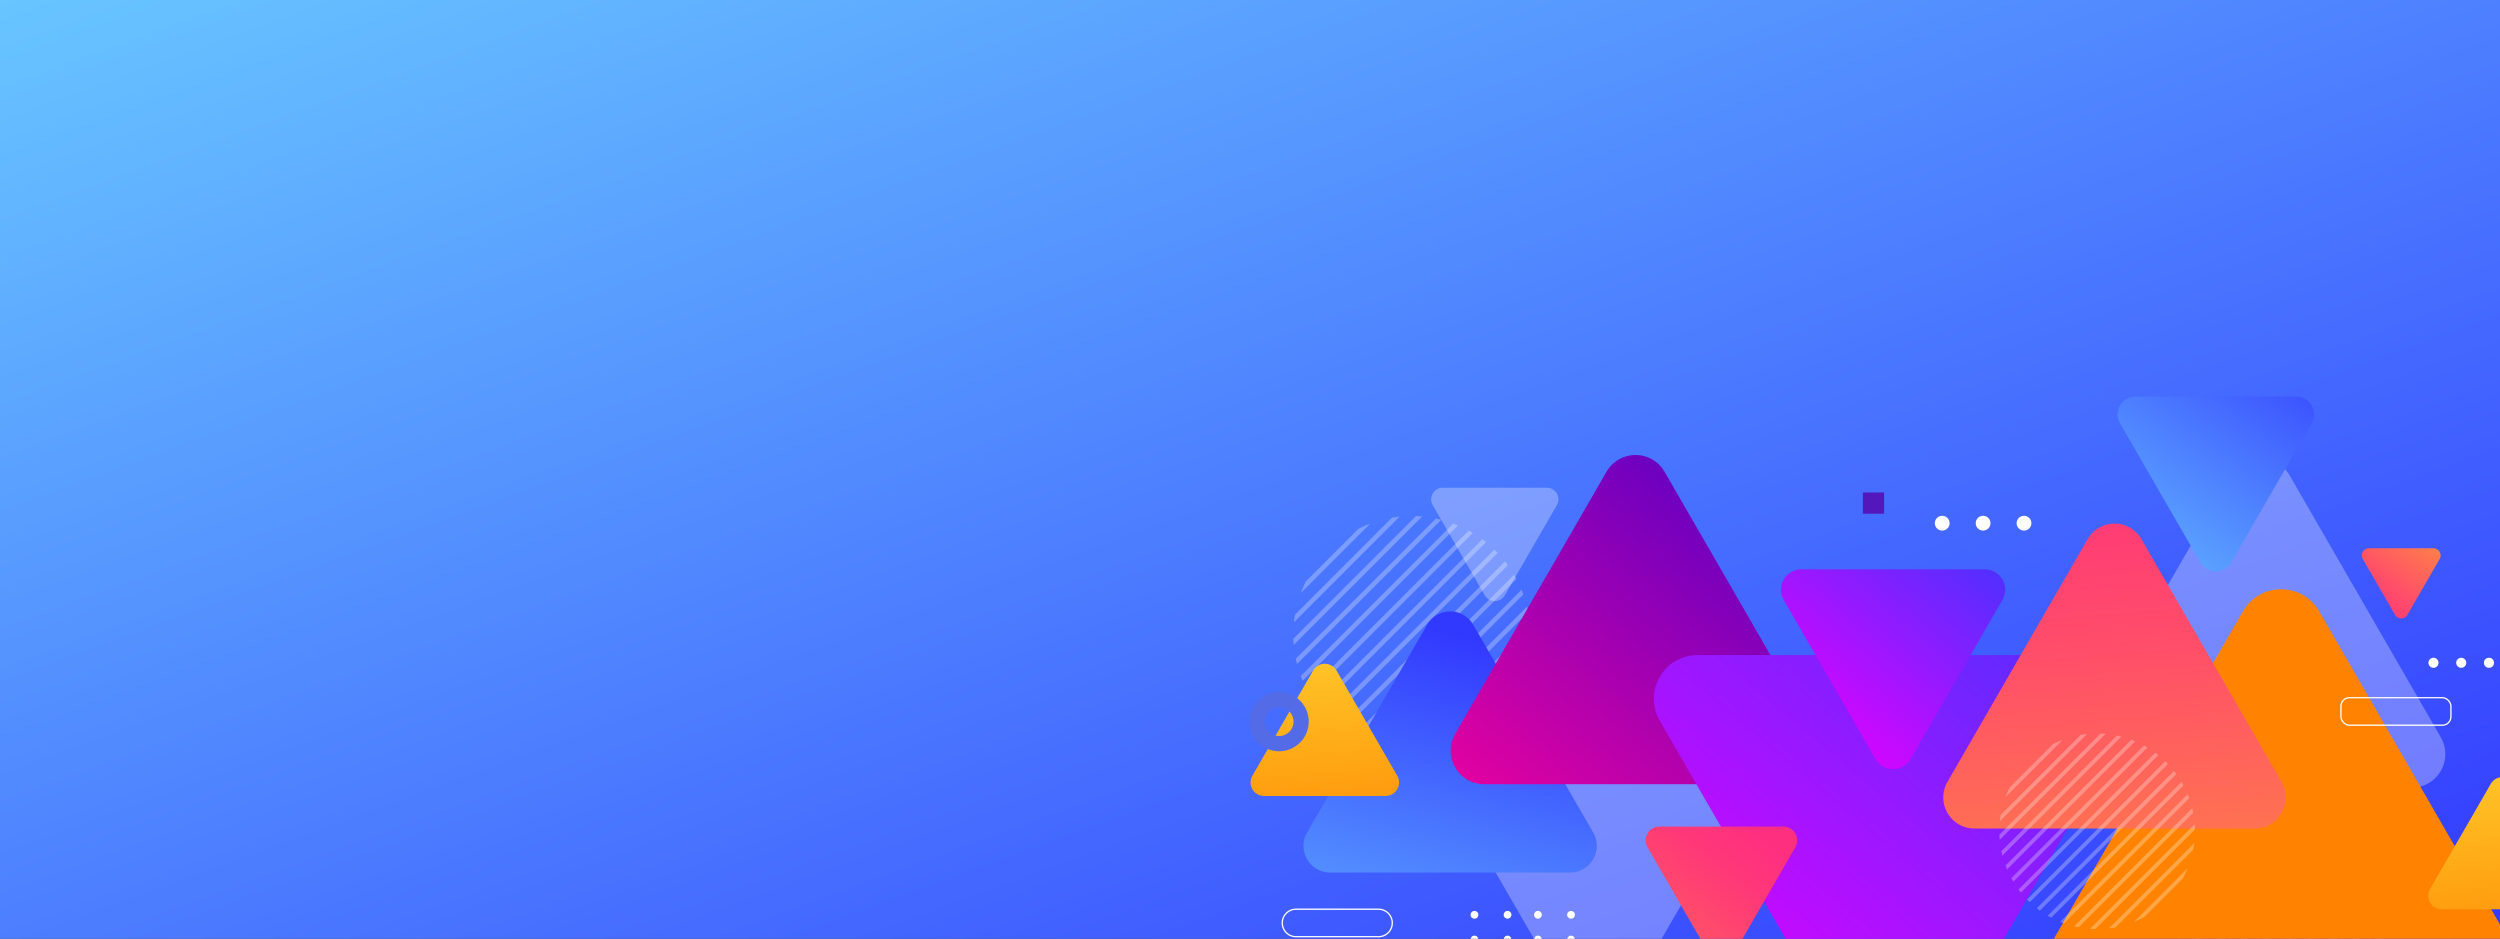 <svg xmlns="http://www.w3.org/2000/svg" xmlns:xlink="http://www.w3.org/1999/xlink" width="1920" height="721" viewBox="0 0 1920 721"><rect x="0" y="0" width="1920" height="721" fill="#333333" stroke="none"/><defs><style>.a{fill:url(#a);}.b,.j{fill:none;}.c{clip-path:url(#c);}.d{opacity:0.28;}.e{clip-path:url(#d);}.f,.h,.i{fill:#fff;}.g{fill:#5417bb;}.h{opacity:0.29;}.h,.i{mix-blend-mode:overlay;}.h,.i,.u{isolation:isolate;}.i{opacity:0.58;}.j{stroke:#fff;stroke-miterlimit:10;}.k{fill:url(#f);}.l{fill:url(#g);}.m{fill:url(#h);}.n{fill:url(#i);}.o{fill:url(#k);}.p{fill:url(#l);}.q{fill:url(#m);}.r{fill:url(#n);}.s{fill:url(#o);}.t{clip-path:url(#r);}.u{fill:#536be6;mix-blend-mode:color-dodge;}</style><linearGradient id="a" x1="0.007" y1="-0.003" x2="0.995" y2="1.005" gradientUnits="objectBoundingBox"><stop offset="0" stop-color="#68c5ff"/><stop offset="1" stop-color="#3239ff"/></linearGradient><clipPath id="c"><rect class="a" width="1920" height="721" transform="translate(0 100)"/></clipPath><clipPath id="d"><circle class="b" cx="91.03" cy="91.03" r="91.03" transform="translate(0 176.944) rotate(-76.386)"/></clipPath><linearGradient id="f" x1="0.598" y1="-4.967" x2="0.364" y2="-3.585" gradientUnits="objectBoundingBox"><stop offset="0" stop-color="#ffc431"/><stop offset="1" stop-color="#ff8300"/></linearGradient><linearGradient id="g" x1="0.754" y1="-0.742" x2="0.275" y2="0.849" xlink:href="#a"/><linearGradient id="h" x1="1.027" y1="-0.298" x2="0.024" y2="0.797" gradientUnits="objectBoundingBox"><stop offset="0" stop-color="#ff0198"/><stop offset="1" stop-color="#5c00c4"/></linearGradient><linearGradient id="i" x1="0.966" y1="0.231" x2="-0.053" y2="1.279" gradientUnits="objectBoundingBox"><stop offset="0" stop-color="#e001ff"/><stop offset="1" stop-color="#3239ff"/></linearGradient><linearGradient id="k" x1="1.211" y1="-0.101" x2="-0.064" y2="1.411" xlink:href="#a"/><linearGradient id="l" x1="0.283" y1="0.966" x2="1.619" y2="-0.51" gradientUnits="objectBoundingBox"><stop offset="0" stop-color="#ff2f7f"/><stop offset="0.158" stop-color="#ff3779"/><stop offset="0.411" stop-color="#ff4e69"/><stop offset="0.725" stop-color="#ff7450"/><stop offset="1" stop-color="#ff9b36"/></linearGradient><linearGradient id="m" x1="1.211" y1="-0.101" x2="-0.064" y2="1.411" xlink:href="#l"/><linearGradient id="n" x1="0.622" y1="1.45" x2="0.431" y2="-0.656" xlink:href="#l"/><linearGradient id="o" x1="0.622" y1="1.45" x2="0.431" y2="-0.656" gradientUnits="objectBoundingBox"><stop offset="0" stop-color="#ffd531"/><stop offset="1" stop-color="#ff8300"/></linearGradient><clipPath id="r"><circle class="b" cx="75.113" cy="75.113" r="75.113" transform="translate(0 146.04) rotate(-76.445)"/></clipPath></defs><g transform="translate(0 -100)"><g transform="translate(0 100)"><rect class="a" width="1920" height="721"/></g><g class="c"><g transform="translate(2049.951 1045.58) rotate(-180)"><g class="d" transform="translate(183.257 80.276)"><g transform="translate(0 0)"><g class="e"><g transform="translate(-57.508 -175.78)"><rect class="f" width="3.584" height="441.532" transform="translate(312.205 0) rotate(44.998)"/><rect class="f" width="3.584" height="441.532" transform="translate(312.205 17.203) rotate(44.998)"/><rect class="f" width="3.584" height="441.532" transform="translate(312.21 34.41) rotate(45)"/><rect class="f" width="3.584" height="441.532" transform="translate(312.21 51.613) rotate(45)"/><rect class="f" width="3.584" height="441.532" transform="translate(312.21 68.815) rotate(45)"/><rect class="f" width="3.584" height="441.532" transform="translate(312.205 86.013) rotate(44.998)"/><rect class="f" width="3.584" height="441.532" transform="translate(312.205 103.215) rotate(44.998)"/><rect class="f" width="3.584" height="441.532" transform="translate(312.205 120.418) rotate(44.998)"/><rect class="f" width="3.584" height="441.532" transform="translate(312.205 137.62) rotate(44.998)"/><rect class="f" width="3.584" height="441.532" transform="translate(312.205 154.823) rotate(44.998)"/><rect class="f" width="3.584" height="441.532" transform="translate(312.205 172.025) rotate(44.998)"/><rect class="f" width="3.584" height="441.532" transform="translate(312.21 189.233) rotate(45)"/><rect class="f" width="3.584" height="441.532" transform="translate(312.21 206.436) rotate(45)"/><rect class="f" width="3.584" height="441.532" transform="translate(312.205 223.633) rotate(44.998)"/><rect class="f" width="3.584" height="441.532" transform="translate(312.205 240.836) rotate(44.998)"/><rect class="f" width="3.584" height="441.532" transform="translate(312.205 258.038) rotate(44.998)"/><rect class="f" width="3.584" height="441.532" transform="translate(312.205 275.241) rotate(44.998)"/></g></g></g></g><g class="d" transform="translate(855.781 348.311)"><g transform="translate(0 0)"><g class="e" transform="translate(0)"><g transform="translate(-57.508 -175.78)"><rect class="f" width="3.584" height="441.532" transform="translate(312.205 0) rotate(44.998)"/><rect class="f" width="3.584" height="441.532" transform="translate(312.205 17.203) rotate(44.998)"/><rect class="f" width="3.584" height="441.532" transform="translate(312.21 34.41) rotate(45)"/><rect class="f" width="3.584" height="441.532" transform="translate(312.21 51.613) rotate(45)"/><rect class="f" width="3.584" height="441.532" transform="translate(312.21 68.815) rotate(45)"/><rect class="f" width="3.584" height="441.532" transform="translate(312.205 86.013) rotate(44.998)"/><rect class="f" width="3.584" height="441.532" transform="translate(312.205 103.215) rotate(44.998)"/><rect class="f" width="3.584" height="441.532" transform="translate(312.205 120.418) rotate(44.998)"/><rect class="f" width="3.584" height="441.532" transform="translate(312.205 137.62) rotate(44.998)"/><rect class="f" width="3.584" height="441.532" transform="translate(312.205 154.823) rotate(44.998)"/><rect class="f" width="3.584" height="441.532" transform="translate(312.205 172.025) rotate(44.998)"/><rect class="f" width="3.584" height="441.532" transform="translate(312.21 189.233) rotate(45)"/><rect class="f" width="3.584" height="441.532" transform="translate(312.21 206.436) rotate(45)"/><rect class="f" width="3.584" height="441.532" transform="translate(312.205 223.633) rotate(44.998)"/><rect class="f" width="3.584" height="441.532" transform="translate(312.205 240.836) rotate(44.998)"/><rect class="f" width="3.584" height="441.532" transform="translate(312.205 258.038) rotate(44.998)"/><rect class="f" width="3.584" height="441.532" transform="translate(312.205 275.241) rotate(44.998)"/></g></g></g></g><rect class="g" width="16.289" height="16.289" transform="translate(602.959 551.056)"/><rect class="h" width="16.289" height="16.289" transform="translate(59.579 203.403)"/><rect class="i" width="29.427" height="29.427" transform="translate(964.328 161.952)"/><rect class="i" width="13.329" height="13.329" transform="translate(1002.702 194.911)"/><g transform="translate(840.423 201.135)"><g transform="translate(74.162 38.921)"><path class="f" d="M585.887,181.6a2.98,2.98,0,1,1,2.983,2.968A2.976,2.976,0,0,1,585.887,181.6Z" transform="translate(-585.887 -178.63)"/></g><g transform="translate(48.757 38.921)"><path class="f" d="M570.249,181.6a2.974,2.974,0,1,1,2.975,2.968A2.97,2.97,0,0,1,570.249,181.6Z" transform="translate(-570.249 -178.63)"/></g><g transform="translate(74.162 19.918)"><path class="f" d="M585.887,169.908a2.98,2.98,0,1,1,2.983,2.974A2.981,2.981,0,0,1,585.887,169.908Z" transform="translate(-585.887 -166.933)"/></g><g transform="translate(48.757 19.918)"><path class="f" d="M570.249,169.908a2.974,2.974,0,1,1,2.975,2.974A2.974,2.974,0,0,1,570.249,169.908Z" transform="translate(-570.249 -166.933)"/></g><g transform="translate(74.162)"><path class="f" d="M585.887,157.647a2.98,2.98,0,1,1,2.983,2.974A2.981,2.981,0,0,1,585.887,157.647Z" transform="translate(-585.887 -154.672)"/></g><g transform="translate(48.757)"><path class="f" d="M570.249,157.647a2.974,2.974,0,1,1,2.975,2.974A2.974,2.974,0,0,1,570.249,157.647Z" transform="translate(-570.249 -154.672)"/></g><g transform="translate(25.408 38.921)"><path class="f" d="M555.876,181.6a2.975,2.975,0,1,1,2.976,2.968A2.97,2.97,0,0,1,555.876,181.6Z" transform="translate(-555.876 -178.63)"/></g><g transform="translate(0 38.921)"><path class="f" d="M540.236,181.6a2.976,2.976,0,1,1,2.975,2.968A2.97,2.97,0,0,1,540.236,181.6Z" transform="translate(-540.236 -178.63)"/></g><g transform="translate(25.408 19.918)"><path class="f" d="M555.876,169.908a2.975,2.975,0,1,1,2.976,2.974A2.974,2.974,0,0,1,555.876,169.908Z" transform="translate(-555.876 -166.933)"/></g><g transform="translate(0 19.918)"><path class="f" d="M540.236,169.908a2.976,2.976,0,1,1,2.975,2.974A2.974,2.974,0,0,1,540.236,169.908Z" transform="translate(-540.236 -166.933)"/></g><g transform="translate(25.408)"><path class="f" d="M555.876,157.647a2.975,2.975,0,1,1,2.976,2.974A2.974,2.974,0,0,1,555.876,157.647Z" transform="translate(-555.876 -154.672)"/></g><path class="f" d="M540.236,157.647a2.976,2.976,0,1,1,2.975,2.974A2.974,2.974,0,0,1,540.236,157.647Z" transform="translate(-540.236 -154.672)"/></g><path class="j" d="M700.491,191.213H637.134a10.559,10.559,0,0,1-10.56-10.559h0a10.559,10.559,0,0,1,10.56-10.559h63.357a10.559,10.559,0,0,1,10.559,10.559h0A10.559,10.559,0,0,1,700.491,191.213Z" transform="translate(354.109 56.094)"/><g transform="translate(489.829 538.084)"><circle class="f" cx="5.686" cy="5.686" r="5.686"/><circle class="f" cx="5.686" cy="5.686" r="5.686" transform="translate(31.408)"/><circle class="f" cx="5.686" cy="5.686" r="5.686" transform="translate(62.815)"/></g><g transform="translate(134.548 432.696)"><circle class="f" cx="3.86" cy="3.86" r="3.86" transform="translate(0 0)"/><path class="f" d="M126.571,301.072a3.86,3.86,0,1,1-3.86-3.86A3.86,3.86,0,0,1,126.571,301.072Z" transform="translate(-97.531 -297.212)"/><path class="f" d="M139.695,301.072a3.86,3.86,0,1,1-3.86-3.86A3.86,3.86,0,0,1,139.695,301.072Z" transform="translate(-89.334 -297.212)"/></g><g transform="translate(70.994 113.006)"><path class="h" d="M561.689,145.61,445.5,346.864a25.782,25.782,0,0,0,22.329,38.674H700.211a25.782,25.782,0,0,0,22.328-38.674L606.346,145.61A25.783,25.783,0,0,0,561.689,145.61Z" transform="translate(167.843 -80.254)"/><path class="h" d="M293.075,480.491,409.268,279.238a25.784,25.784,0,0,0-22.329-38.675H154.553a25.784,25.784,0,0,0-22.329,38.675L248.417,480.491A25.783,25.783,0,0,0,293.075,480.491Z" transform="translate(-27.806 -12.901)"/><path class="h" d="M589.225,333.2l-40,69.285a8.876,8.876,0,0,0,7.687,13.313h80a8.876,8.876,0,0,0,7.687-13.313l-40-69.285A8.877,8.877,0,0,0,589.225,333.2Z" transform="translate(234.055 42.18)"/><path class="k" d="M307.3,444.9,459.681,180.958c13.014-22.544-3.254-50.721-29.284-50.721H125.628c-26.03,0-42.3,28.178-29.284,50.721L248.728,444.9C261.744,467.438,294.28,467.438,307.3,444.9Z" transform="translate(-50.894 -81.804)"/><path class="l" d="M660.239,390.766,752.41,231.119A20.453,20.453,0,0,0,734.7,200.44H550.356a20.453,20.453,0,0,0-17.712,30.679l92.171,159.646A20.453,20.453,0,0,0,660.239,390.766Z" transform="translate(222.72 -37.96)"/><path class="m" d="M588.491,482.114l116.2-201.252a25.784,25.784,0,0,0-22.329-38.675H449.97a25.783,25.783,0,0,0-22.329,38.675L543.834,482.114A25.782,25.782,0,0,0,588.491,482.114Z" transform="translate(156.692 -11.888)"/><path class="n" d="M431.07,117.225,279.639,379.513c-12.935,22.4,3.233,50.4,29.1,50.4H611.6c25.867,0,42.035-28,29.1-50.4L489.272,117.225C476.338,94.823,444,94.823,431.07,117.225Z" transform="translate(63.598 -100.423)"/><path class="n" d="M409.4,257.189,338.924,379.26a15.638,15.638,0,0,0,13.544,23.458H493.423a15.638,15.638,0,0,0,13.542-23.458L436.488,257.189A15.639,15.639,0,0,0,409.4,257.189Z" transform="translate(102.143 -7.401)"/><path class="o" d="M254.392,349.664,192.669,456.57a13.7,13.7,0,0,0,11.861,20.544H327.975a13.7,13.7,0,0,0,11.861-20.544L278.113,349.664A13.7,13.7,0,0,0,254.392,349.664Z" transform="translate(10.966 50.96)"/><path class="p" d="M484.213,163.646l-47.622,82.481a10.568,10.568,0,0,0,9.151,15.851h95.242a10.567,10.567,0,0,0,9.151-15.851l-47.62-82.481A10.567,10.567,0,0,0,484.213,163.646Z" transform="translate(163.569 -64.238)"/><path class="q" d="M156.477,323.318l-24.763,42.891a5.5,5.5,0,0,0,4.758,8.241H186a5.494,5.494,0,0,0,4.758-8.241l-24.763-42.891A5.494,5.494,0,0,0,156.477,323.318Z" transform="translate(-26.408 37.066)"/><path class="r" d="M356.384,443.472,464.006,257.067a23.882,23.882,0,0,0-20.682-35.823H228.082A23.882,23.882,0,0,0,207.4,257.067L315.022,443.472A23.88,23.88,0,0,0,356.384,443.472Z" transform="translate(19.305 -24.967)"/><path class="s" d="M132.613,279.424l46.668-80.832a10.356,10.356,0,0,0-8.969-15.532H76.977a10.356,10.356,0,0,0-8.969,15.532l46.668,80.832A10.356,10.356,0,0,0,132.613,279.424Z" transform="translate(-66.606 -48.814)"/><path class="s" d="M689.359,332.988l46.668-80.83a10.356,10.356,0,0,0-8.967-15.534H633.724a10.357,10.357,0,0,0-8.969,15.534l46.668,80.83A10.355,10.355,0,0,0,689.359,332.988Z" transform="translate(281.102 -15.362)"/><path class="s" d="M461.592,157.444,485.4,116.2a5.285,5.285,0,0,0-4.576-7.926h-47.62a5.285,5.285,0,0,0-4.576,7.926l23.811,41.24A5.283,5.283,0,0,0,461.592,157.444Z" transform="translate(159.044 -95.519)"/></g><rect class="j" width="84.476" height="21.119" rx="6.5" transform="translate(167.646 388.634)"/><g class="d" transform="translate(348.732 216.511)"><g transform="translate(0 0)"><g class="t"><g transform="translate(-47.509 -145.101)"><rect class="f" width="2.957" height="364.325" transform="translate(257.612 0) rotate(44.998)"/><rect class="f" width="2.957" height="364.325" transform="translate(257.607 14.19) rotate(44.996)"/><rect class="f" width="2.957" height="364.326" transform="translate(257.612 28.389) rotate(44.998)"/><rect class="f" width="2.957" height="364.325" transform="translate(257.617 42.588) rotate(45)"/><rect class="f" width="2.957" height="364.325" transform="translate(257.612 56.778) rotate(44.998)"/><rect class="f" width="2.957" height="364.326" transform="translate(257.607 70.968) rotate(44.996)"/><rect class="f" width="2.957" height="364.325" transform="translate(257.612 85.167) rotate(44.998)"/><rect class="f" width="2.957" height="364.325" transform="translate(257.607 99.357) rotate(44.996)"/><rect class="f" width="2.957" height="364.325" transform="translate(257.607 113.551) rotate(44.996)"/><rect class="f" width="2.957" height="364.325" transform="translate(257.612 127.751) rotate(44.998)"/><rect class="f" width="2.957" height="364.325" transform="translate(257.607 141.94) rotate(44.996)"/><rect class="f" width="2.957" height="364.326" transform="translate(257.612 156.139) rotate(44.998)"/><rect class="f" width="2.957" height="364.325" transform="translate(257.617 170.339) rotate(45)"/><rect class="f" width="2.957" height="364.325" transform="translate(257.607 184.524) rotate(44.996)"/><rect class="f" width="2.957" height="364.326" transform="translate(257.607 198.718) rotate(44.996)"/><rect class="f" width="2.957" height="364.325" transform="translate(257.612 212.918) rotate(44.998)"/><rect class="f" width="2.957" height="364.325" transform="translate(257.607 227.107) rotate(44.996)"/></g></g></g></g><path class="u" d="M89.259,205.61A22.743,22.743,0,1,0,112,228.353,22.743,22.743,0,0,0,89.259,205.61Zm0,33.823a11.08,11.08,0,1,1,11.081-11.079A11.08,11.08,0,0,1,89.259,239.433Z" transform="translate(4.332 78.275)"/><path class="u" d="M688.819,257.769a22.743,22.743,0,1,0,22.743,22.743A22.743,22.743,0,0,0,688.819,257.769Zm0,33.823A11.08,11.08,0,1,1,699.9,280.513,11.078,11.078,0,0,1,688.819,291.592Z" transform="translate(378.778 110.851)"/></g></g></g></svg>